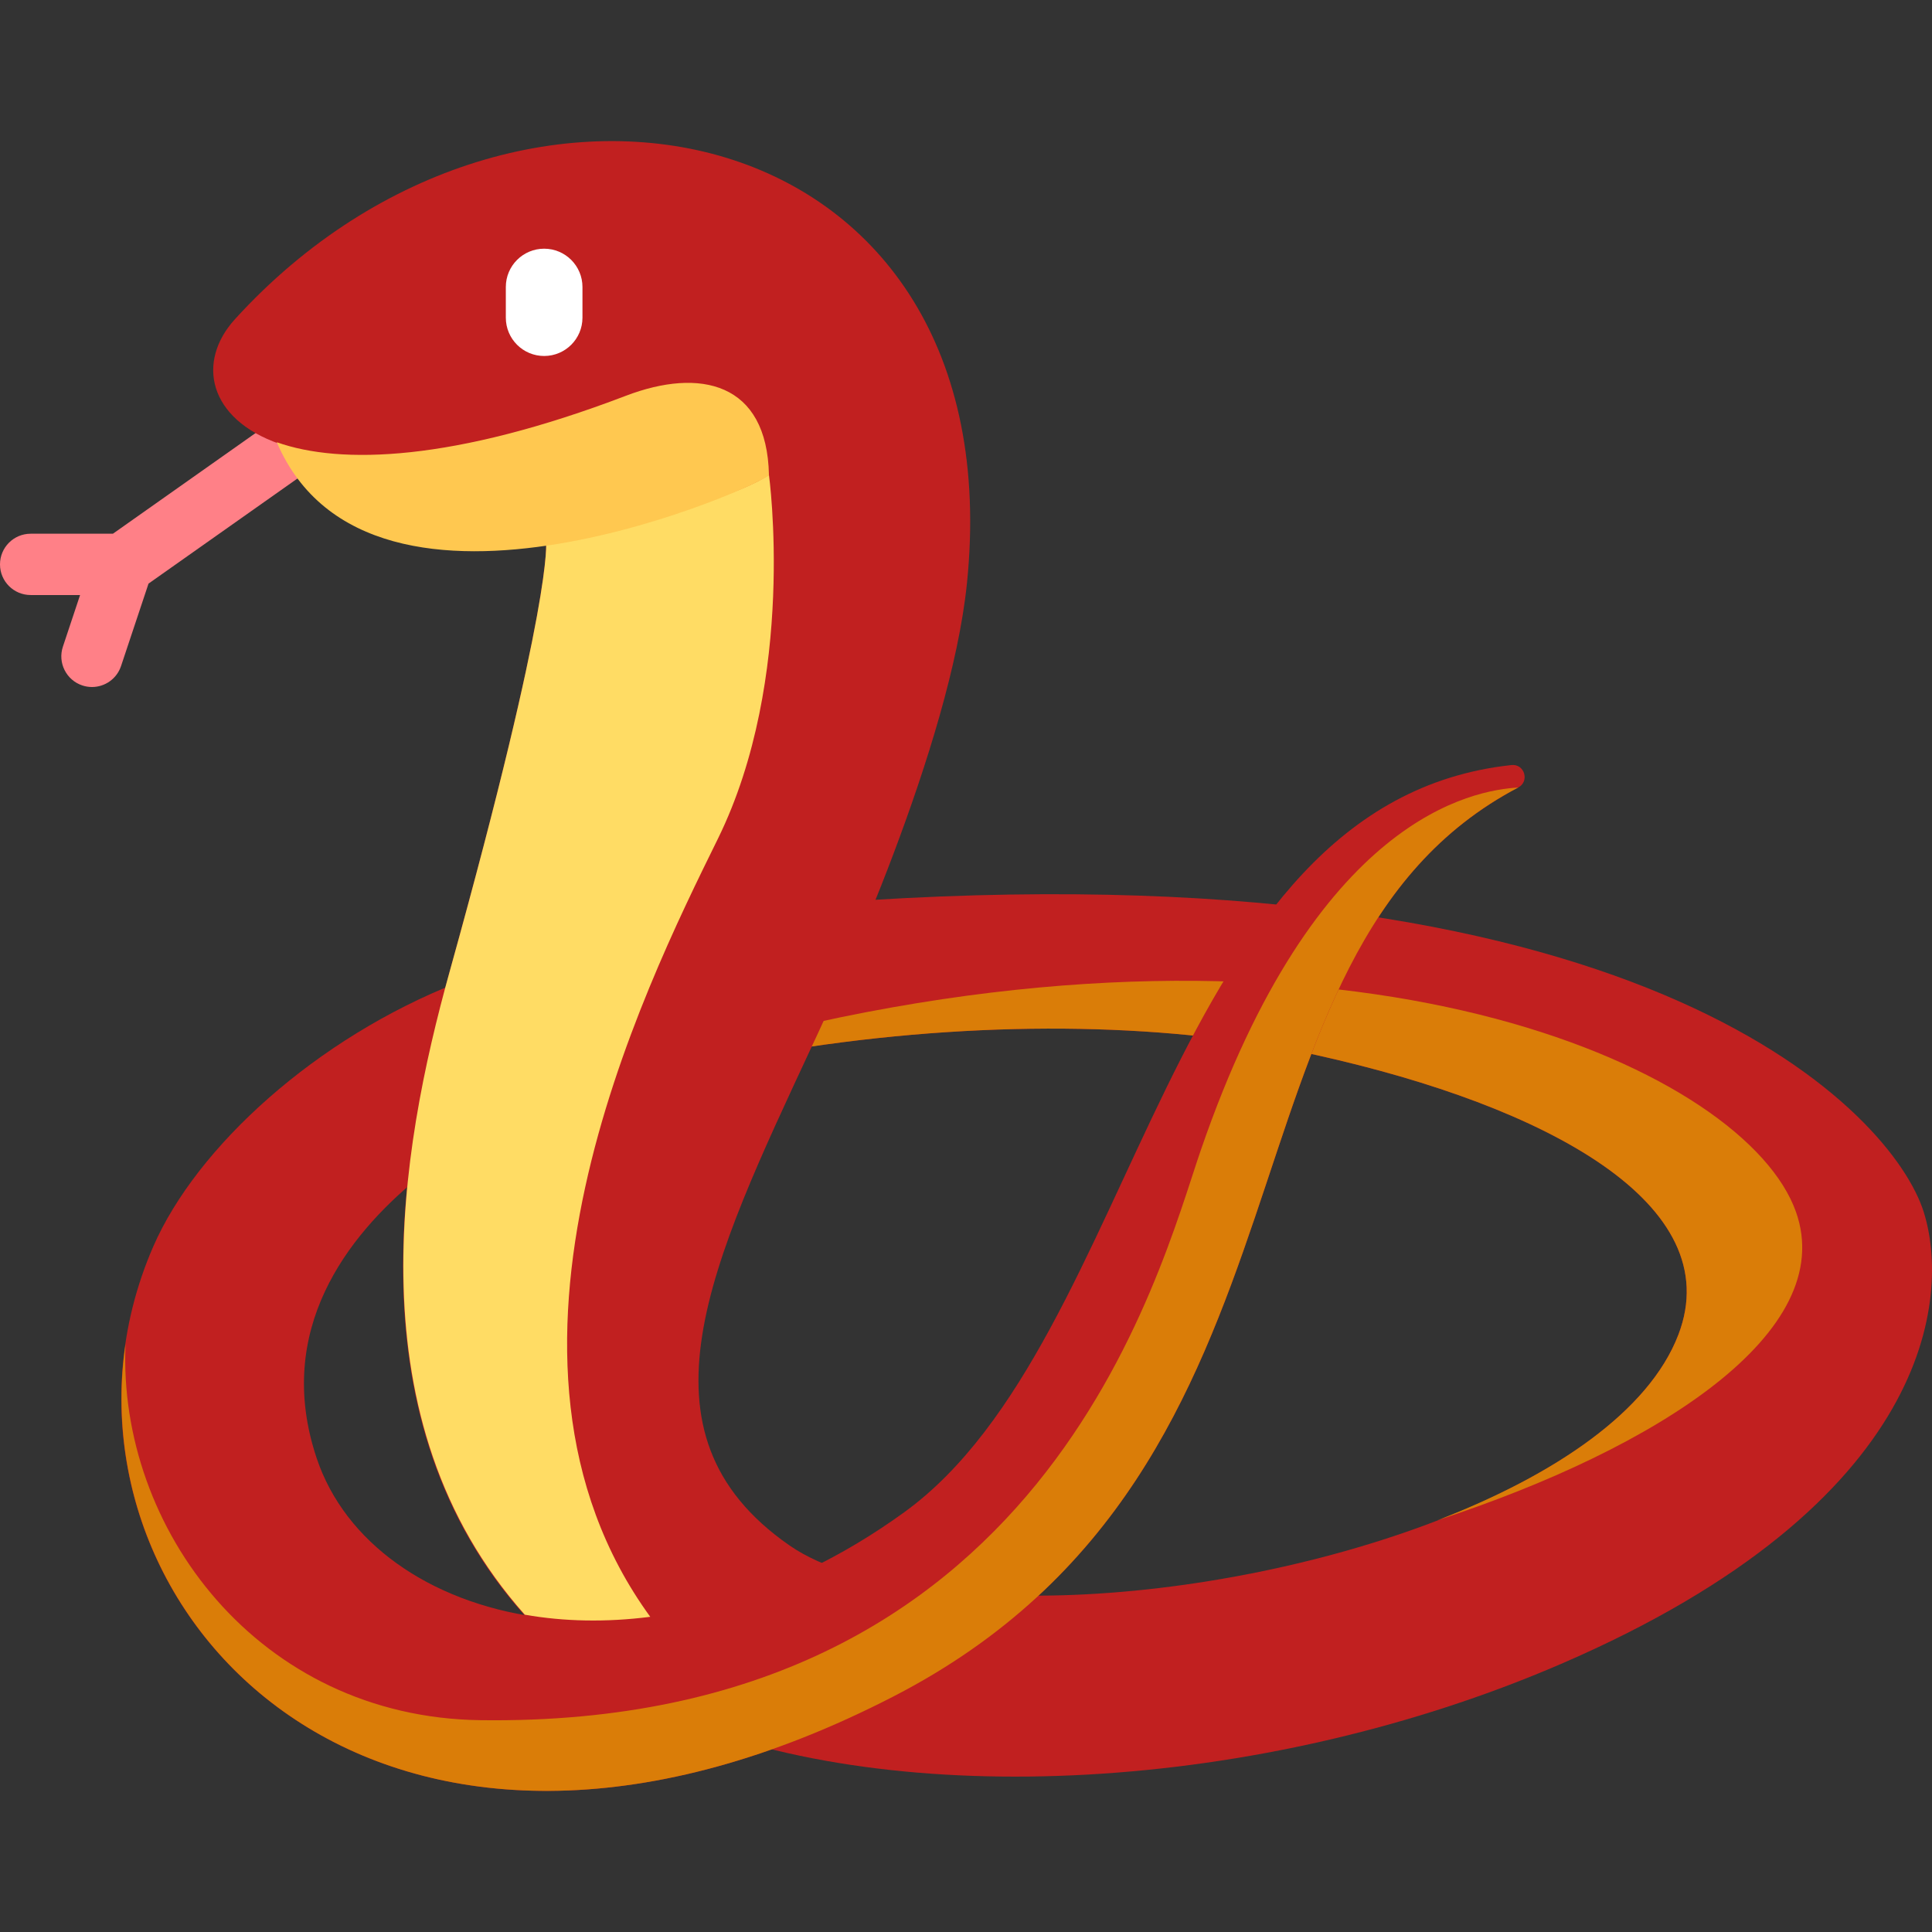 <?xml version="1.0"?>
<svg xmlns="http://www.w3.org/2000/svg" xmlns:xlink="http://www.w3.org/1999/xlink" version="1.1" id="Capa_1" x="0px" y="0px" viewBox="0 0 512 512" style="enable-background:new 0 0 512 512;" xml:space="preserve" width="512px" height="512px" class=""><rect x="0" y="0" width="512" height="512" fill="#333333" stroke="none"/><g><path style="fill:#FF8087;" d="M95.332,105.225c-2.594-3.661-7.664-4.538-11.321-1.952l-54.087,38.169h-21.8  c-4.49,0-8.124,3.638-8.124,8.124c0,4.487,3.634,8.124,8.124,8.124h13.099l-4.554,13.678c-1.42,4.256,0.881,8.858,5.133,10.278  c0.857,0.286,1.722,0.42,2.571,0.42c3.404,0,6.569-2.154,7.704-5.558l7.282-21.845l54.014-38.118  C97.038,113.96,97.918,108.89,95.332,105.225z" data-original="#FF8087" class=""/><path style="fill:#C12020" d="M413.655,440.97c98.844-42.652,103.165-97.57,96.136-119.831  c-8.124-25.726-71.594-95.459-279.437-82.595l-16.587,38.978c50.268-7.497,97.998-6.144,134.967,2.054  c61.4,13.615,109.266,39.582,96.064,74.11c-15.942,41.696-104.15,69.012-169.575,69.176c-11.09,0.028-28.77-0.692-44.452-4.523  l-52.345,36.739C237.533,479.885,333.575,475.525,413.655,440.97z" data-original="#AFD755" class="" data-old_color="#AFD755"/><path style="fill:#DA7D08" d="M215.967,271.04l-2.2,6.482c50.268-7.497,97.998-6.144,134.967,2.054  c61.4,13.615,109.266,39.582,96.064,74.11c-7.774,20.331-32.78,37.205-63.897,49.217c58.541-19.193,106.345-49.904,95.04-81.765  C462.757,283.988,363.556,238.544,215.967,271.04z" data-original="#96BE4B" class="" data-old_color="#96BE4B"/><g>
	<path style="fill:#C12020" d="M256.244,154.644C269.002,30.472,138.111,1.301,62.279,84.573   c-10.323,11.335-7.072,26.496,11.836,33.065c1.795,5.475,13.99,34.238,70.596,25.954c0,0,2.031,14.725-25.557,113.907   c-13.465,48.407-26.742,122.201,23.018,173.992c8.63,8.983,19.935,16.411,33.196,22.33c24.032-9.549,47.254-20.26,68.662-32.949   c-12.845-1.798-25.906-5.13-34.834-11.334c-42.777-29.726-20.79-74.744,5.926-132.192   C222.653,261.393,251.849,197.415,256.244,154.644z" data-original="#AFD755" class="" data-old_color="#AFD755"/>
	<path style="fill:#C12020" d="M239.663,400.739C172.425,449.452,98.88,430.873,83.95,386.522   c-11.509-34.189,8.463-59.12,26.234-73.845l11.171-52.299c-37.574,14.725-69.224,43.548-80.734,69.952   C3.599,415.26,91.397,524.632,236.955,449.483c118.753-61.31,81.006-196.5,165.395-240.788c3.074-1.613,1.663-6.32-1.789-5.949   C308.247,212.678,302.466,355.238,239.663,400.739z" data-original="#AFD755" class="" data-old_color="#AFD755"/>
</g><path style="fill:#DA7D08" d="M402.349,208.695c-11.713,0.737-53.688,7.507-84.153,96.196  c-11.129,32.396-41.298,153.005-190.918,150.974c-58.692-0.797-96.136-50.776-94.013-99.69  c-11.592,79.005,72.599,160.988,203.689,93.309C355.707,388.174,317.961,252.984,402.349,208.695z" data-original="#96BE4B" class="" data-old_color="#96BE4B"/><path style="fill:#FFDC64;" d="M172.323,428.471c-50.065-68.835-1.907-165.888,17.918-206.176  c20.987-42.652,13.54-96.424,13.54-96.424c-14.217,9.19-59.069,17.722-59.069,17.722s2.031,14.725-25.557,113.907  c-13.162,47.319-25.98,118.84,19.922,170.41C149.383,429.726,160.581,429.975,172.323,428.471z" data-original="#FFDC64" class=""/><path style="fill:#FFC850;" d="M165.868,104.884c-45.555,17.396-75.585,18.337-92.516,12.312l0,0  c24.984,58.386,130.466,10.523,130.428,8.676C203.273,101.279,185.501,97.386,165.868,104.884z" data-original="#FFC850" class=""/><path style="fill:#FFFFFF" d="M144.204,94.34c-5.609,0-10.155-4.546-10.155-10.155v-8.124c0-5.609,4.546-10.155,10.155-10.155  s10.155,4.546,10.155,10.155v8.124C154.359,89.794,149.813,94.34,144.204,94.34z" data-original="#4B3F4E" class="active-path" data-old_color="#4B3F4E"/></g> </svg>
